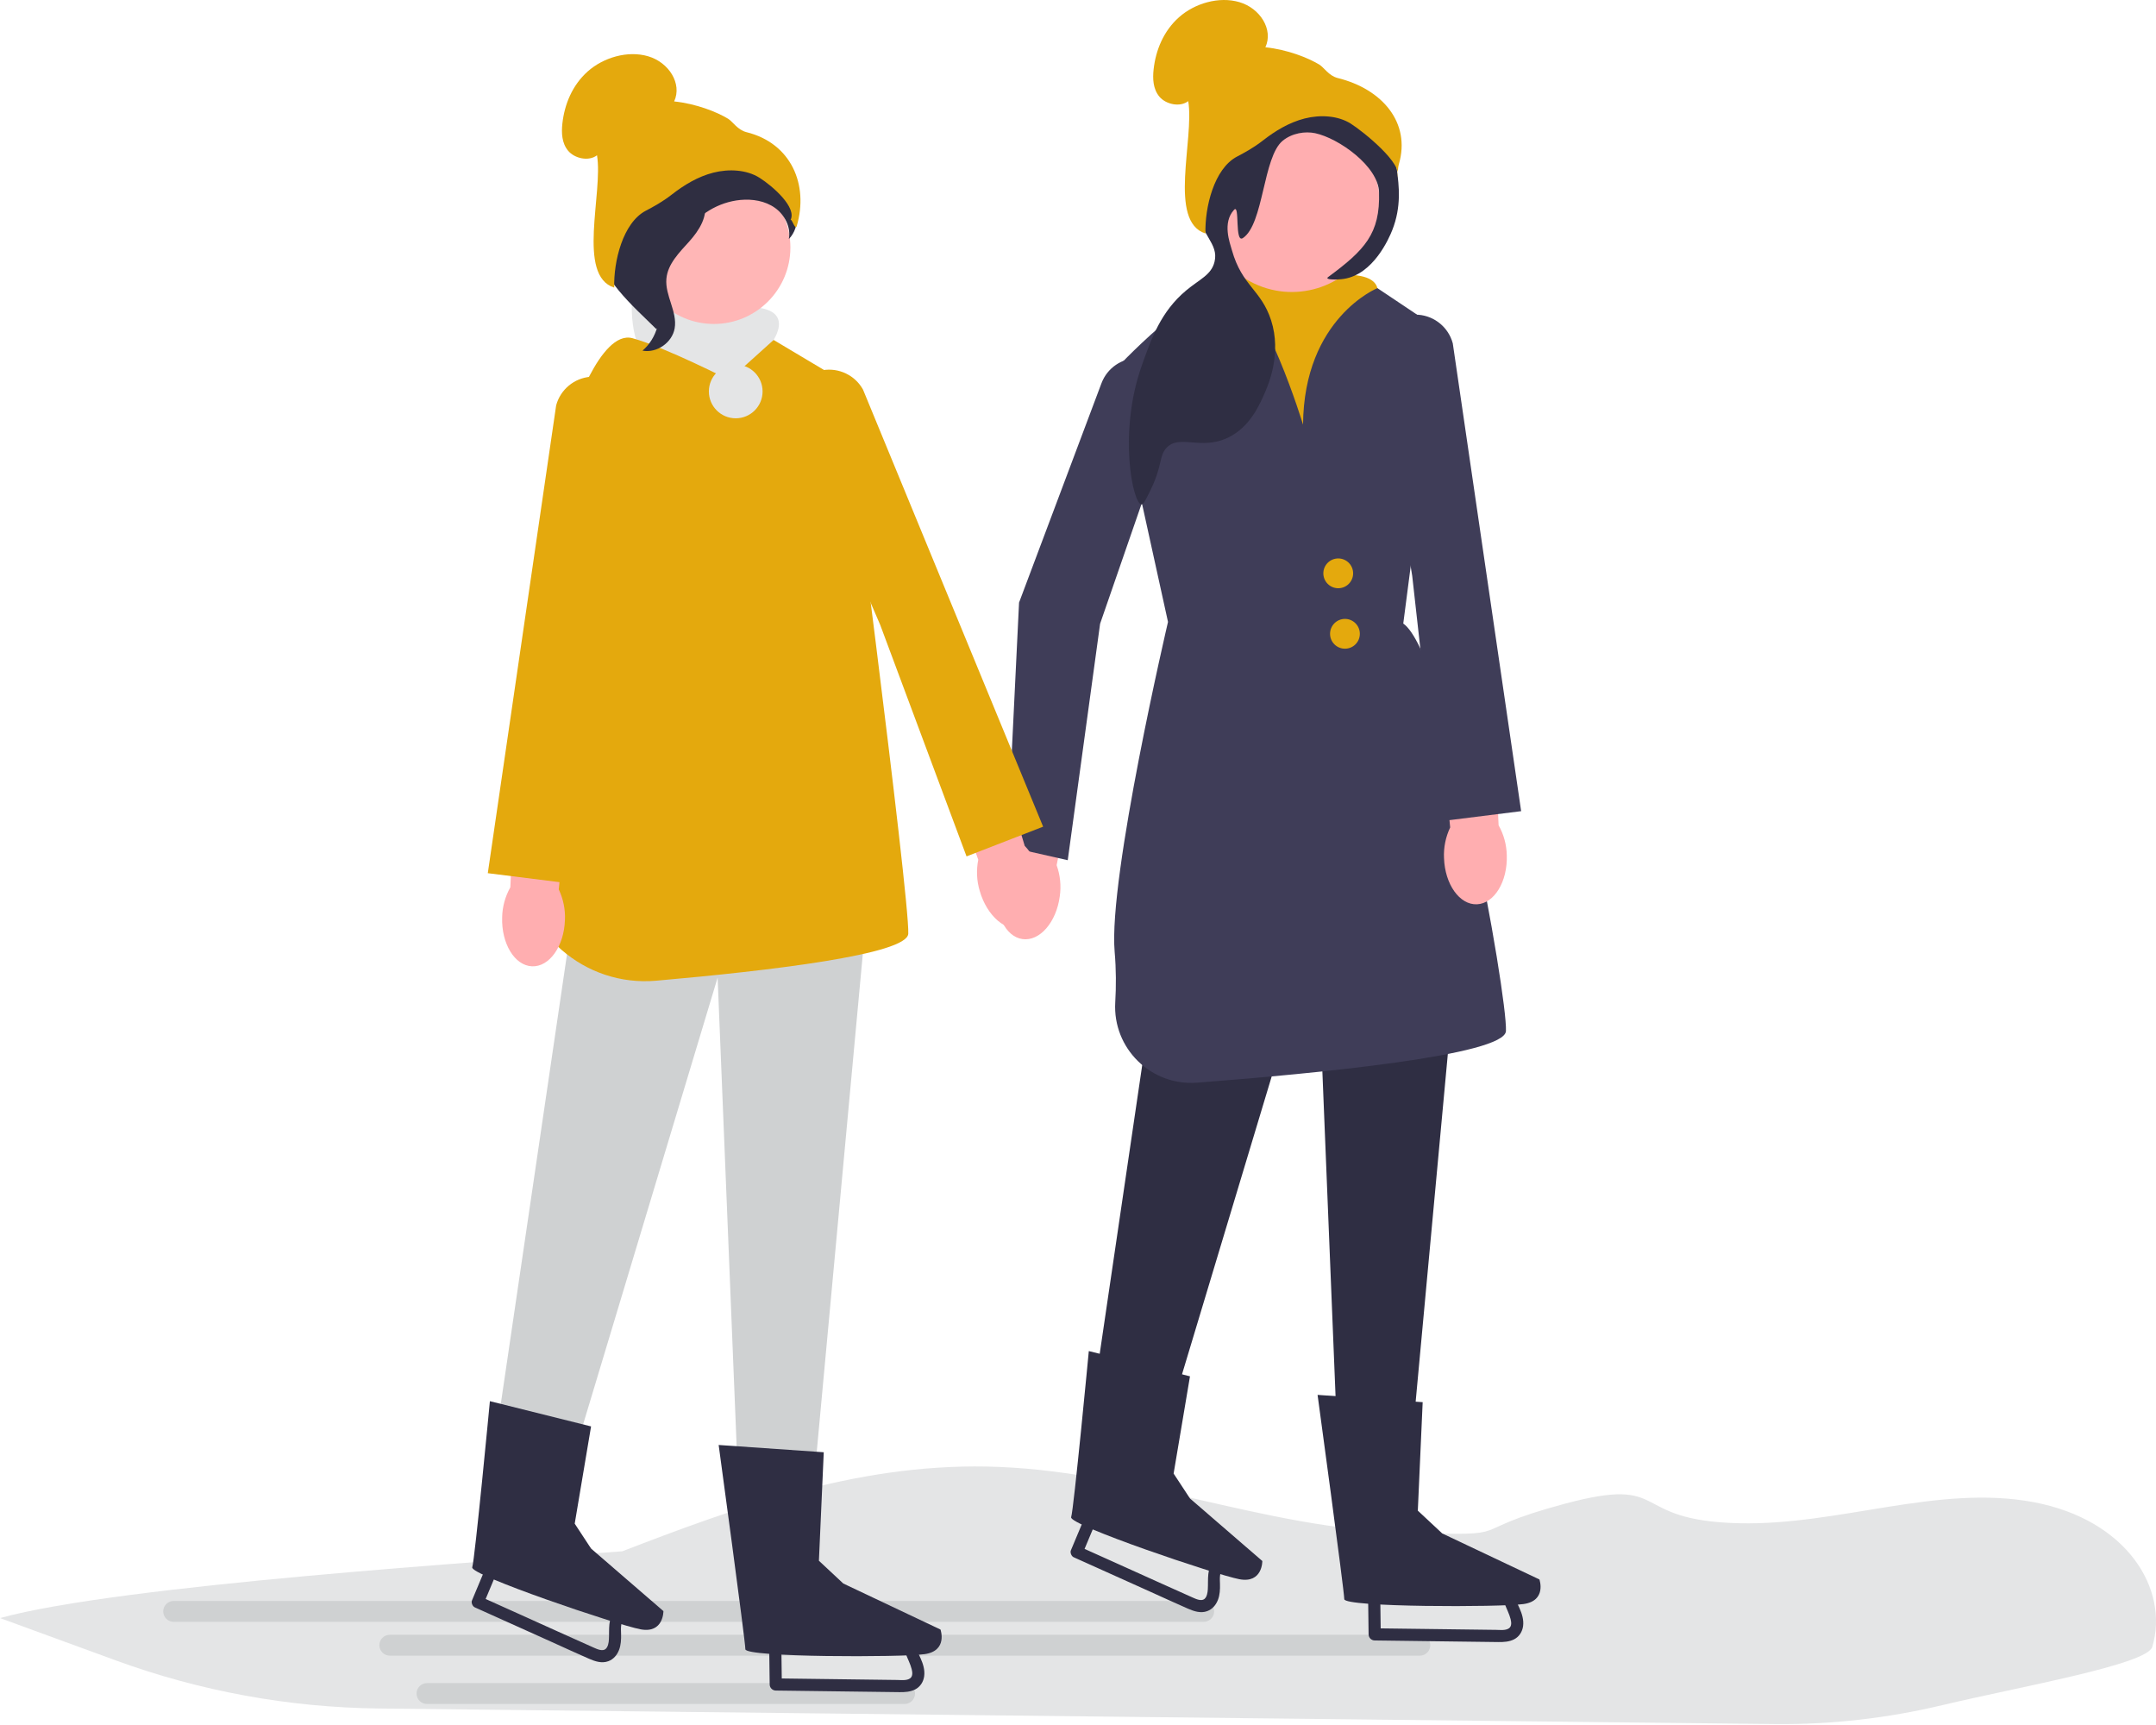 <svg width="200" height="160" viewBox="0 0 200 160" fill="none" xmlns="http://www.w3.org/2000/svg">
<g clip-path="url(#clip0_236_920)">
<path d="M199.655 152.755C199.169 154.397 187.453 156.426 180.165 158.162C175.085 159.371 169.878 159.971 164.657 159.913L35.143 158.469C26.811 158.376 18.556 156.867 10.731 154.005L0 150.081C11.12 147.016 45.583 144.799 57.725 143.888C68.065 139.907 79.251 135.792 91.524 136.027C105.001 136.284 116.997 141.783 130.465 142.169C141.374 142.48 135.175 142.151 145.147 139.48C155.12 136.81 150.904 141.049 161.35 141.287C170.601 141.498 179.775 137.675 188.616 139.325C197.298 140.944 201.245 147.381 199.655 152.755Z" fill="#E4E5E6"/>
<path d="M131.712 153.567H36.159C35.625 153.567 35.191 153.133 35.191 152.599C35.191 152.066 35.625 151.631 36.159 151.631H131.712C132.245 151.631 132.679 152.066 132.679 152.599C132.679 153.133 132.245 153.567 131.712 153.567Z" fill="#CFD1D2"/>
<path d="M83.914 158.05H39.608C39.075 158.05 38.641 157.615 38.641 157.082C38.641 156.548 39.075 156.114 39.608 156.114H83.914C84.448 156.114 84.882 156.548 84.882 157.082C84.882 157.615 84.448 158.05 83.914 158.05Z" fill="#CFD1D2"/>
<path d="M111.661 150.431H16.108C15.575 150.431 15.141 149.997 15.141 149.463C15.141 148.929 15.575 148.495 16.108 148.495H111.661C112.195 148.495 112.629 148.929 112.629 149.463C112.629 149.997 112.195 150.431 111.661 150.431Z" fill="#CFD1D2"/>
<path d="M126.904 147.531C126.922 148.886 126.939 150.24 126.957 151.595C126.961 151.903 127.212 152.155 127.521 152.159C130.073 152.192 132.625 152.225 135.178 152.258C136.454 152.274 137.73 152.295 139.006 152.307C139.498 152.311 140.002 152.284 140.449 152.057C140.926 151.815 141.221 151.345 141.289 150.823C141.364 150.241 141.184 149.676 140.95 149.152C140.728 148.657 140.395 148.11 140.588 147.557C140.688 147.27 140.474 146.94 140.194 146.864C139.883 146.778 139.601 146.969 139.501 147.257C139.125 148.333 139.88 149.186 140.129 150.175C140.2 150.455 140.25 150.835 139.983 151.027C139.666 151.254 139.145 151.181 138.781 151.176C136.379 151.145 133.977 151.114 131.574 151.083C130.223 151.066 128.872 151.049 127.521 151.031L128.084 151.595C128.067 150.24 128.049 148.886 128.032 147.531C128.023 146.806 126.895 146.804 126.904 147.531H126.904Z" fill="#2F2E43"/>
<path d="M100.91 140.055C100.386 141.305 99.862 142.554 99.339 143.803C99.252 144.011 99.393 144.348 99.598 144.44C101.96 145.503 104.322 146.566 106.684 147.628C107.858 148.156 109.026 148.7 110.206 149.212C110.763 149.454 111.384 149.66 111.984 149.439C112.467 149.26 112.79 148.875 112.977 148.406C113.163 147.936 113.184 147.421 113.171 146.921C113.16 146.466 113.098 145.864 113.436 145.502C113.93 144.971 113.135 144.172 112.639 144.705C111.915 145.481 112.1 146.458 112.042 147.423C112.024 147.73 111.96 148.121 111.727 148.311C111.444 148.543 110.947 148.315 110.642 148.179C108.412 147.189 106.192 146.177 103.967 145.176L100.167 143.467L100.426 144.103C100.95 142.854 101.474 141.604 101.997 140.355C102.115 140.074 101.87 139.735 101.604 139.661C101.278 139.572 101.028 139.773 100.91 140.055L100.91 140.055Z" fill="#2F2E43"/>
<path d="M124.701 135.643L125.005 142.24L124.7 144.066L125.765 146.196L134.132 147.108L134.588 143.153L130.177 140.871L130.049 137.144L124.701 135.643Z" fill="#FFAEB0"/>
<path d="M131.523 140.119L131.973 130.056L122.224 129.381C122.224 129.381 124.7 147.565 124.7 148.325C124.7 149.086 139.152 149.086 141.327 148.782C143.501 148.477 142.803 146.5 142.803 146.5L133.785 142.231L131.523 140.119L131.523 140.119Z" fill="#2F2E43"/>
<path d="M103.423 128.71L101.6 135.057L100.728 136.69L101.055 139.048L108.689 142.59L110.388 138.989L106.938 135.416L109.102 129.805L103.423 128.71Z" fill="#FFAEB0"/>
<path d="M108.87 136.678L110.388 127.659L101.003 125.317C101.003 125.317 99.608 140.004 99.365 140.725C99.121 141.446 112.813 146.07 114.97 146.478C117.128 146.886 117.099 144.789 117.099 144.789L110.388 138.989L108.87 136.678L108.87 136.678Z" fill="#2F2E43"/>
<path d="M131.852 62.051L111.066 64.106L100.808 133.758L107.449 134.78L122.127 86.031L124.323 140.119H130.387L136.515 73.908L131.852 62.051Z" fill="#2F2E43"/>
<path d="M124.201 25.652L124.532 31.037L114.478 31.547L117.592 24.453L124.201 25.652Z" fill="#FFAEB0"/>
<path d="M125.048 25.487C125.048 25.487 118.837 26.812 114.237 24.012C114.237 24.012 113.649 28.587 115.749 30.586C117.849 32.586 119.643 43.486 119.643 43.486L126.348 43.086L126.948 29.086C126.948 29.086 129.848 25.587 125.048 25.487H125.048Z" fill="#E4A90D"/>
<path d="M108.349 57.685C108.349 57.685 102.8 81.383 103.4 88.283C103.543 89.926 103.541 91.51 103.455 92.97C103.205 97.24 106.783 100.748 111.048 100.422C122.153 99.572 139.595 97.881 139.698 95.633C139.848 92.333 134.223 60.685 130.173 57.835L133.698 30.686L127.774 26.726C127.774 26.726 120.953 29.486 120.876 39.386C120.876 39.386 117.275 27.564 114.237 26.726C111.199 25.887 103.25 34.486 103.25 34.486L108.349 57.685H108.349H108.349Z" fill="#3F3D58"/>
<path d="M98.31 83.133C97.991 85.553 96.44 87.33 94.847 87.103C93.253 86.875 92.22 84.729 92.54 82.308C92.654 81.339 93.006 80.416 93.567 79.614L95.053 69.381L100.009 70.254L98.018 80.25C98.351 81.179 98.451 82.168 98.31 83.133C98.31 83.133 98.31 83.133 98.31 83.133Z" fill="#FFAEB0"/>
<path d="M99.048 79.787L93.431 78.517L93.436 78.422L94.532 55.892L94.538 55.876L102.178 35.545C102.711 34.125 104.088 33.19 105.605 33.217C106.715 33.237 107.737 33.757 108.406 34.643C109.076 35.529 109.297 36.654 109.013 37.728L102.05 57.854L99.048 79.787H99.048Z" fill="#3F3D58"/>
<path d="M133.953 79.587C134.033 82.026 135.402 83.947 137.01 83.876C138.618 83.806 139.856 81.772 139.776 79.331C139.757 78.356 139.497 77.402 139.017 76.55L138.541 66.219L133.523 66.603L134.525 76.746C134.103 77.638 133.906 78.612 133.953 79.587C133.953 79.587 133.953 79.587 133.953 79.587V79.587Z" fill="#FFAEB0"/>
<path d="M133.546 76.185L133.533 76.071L131.003 53.411L127.751 33.351C127.573 32.255 127.903 31.157 128.657 30.341C129.41 29.524 130.477 29.108 131.584 29.196C133.096 29.317 134.375 30.383 134.767 31.848L141.108 75.239L133.546 76.185Z" fill="#3F3D58"/>
<path d="M127.035 22.764C129.155 18.789 127.652 13.848 123.677 11.728C119.702 9.608 114.761 11.112 112.641 15.087C110.521 19.062 112.025 24.003 116 26.123C119.975 28.243 124.915 26.739 127.035 22.764Z" fill="#FFAEB0"/>
<path d="M123.719 8.358C125.516 8.989 126.544 9.351 127.485 10.258C129.076 11.79 129.339 13.838 129.583 15.741C129.773 17.23 130.02 19.155 129.149 21.354C128.851 22.104 127.408 25.448 124.646 25.87C124.103 25.953 122.83 25.975 123.197 25.704C126.594 23.196 128.044 21.682 127.925 17.816C127.851 15.414 124.181 12.821 122.002 12.355C121.084 12.159 119.862 12.338 118.986 13.057C117.154 14.561 117.232 20.779 115.301 22.079C114.507 22.613 115.036 18.851 114.476 19.461C113.372 20.665 114.08 22.509 114.279 23.211C115.22 26.541 116.995 26.867 117.914 29.712C118.906 32.782 117.657 35.673 117.361 36.359C116.846 37.551 115.961 39.598 113.941 40.58C111.376 41.827 109.354 40.203 108.162 41.595C107.496 42.373 107.856 43.197 106.652 45.616C106.259 46.406 106.063 46.801 105.889 46.787C105.066 46.72 103.733 40.131 105.888 33.994C106.793 31.419 107.679 28.896 110.055 26.922C111.311 25.879 112.365 25.504 112.664 24.286C113.093 22.546 111.314 21.803 110.957 19.057C110.714 17.179 110.543 14.493 111.206 12.772C111.832 11.146 112.375 9.735 113.798 8.456C114.14 8.148 116.898 6.059 119.822 6C121.169 5.973 122.158 7.809 123.719 8.358H123.719V8.358Z" fill="#2F2E43"/>
<path d="M111.823 21.657C111.757 19.241 112.616 15.642 114.757 14.521C115.488 14.138 116.296 13.7 117.165 13.023C118.296 12.143 119.574 11.36 121.024 10.991C122.473 10.623 124.121 10.717 125.31 11.472C126.498 12.226 130.257 15.271 129.605 16.454C129.716 16.175 129.622 15.72 129.767 15.225C130.889 11.378 128.22 8.257 124.099 7.239C123.274 7.036 122.809 6.252 122.398 6C121.355 5.36 119.43 4.6 117.383 4.385C118.146 2.733 116.885 0.762 114.975 0.199C113.066 -0.364 110.812 0.317 109.369 1.6C107.926 2.883 107.212 4.666 107.016 6.421C106.917 7.305 106.959 8.257 107.55 8.965C108.141 9.672 109.444 9.977 110.226 9.381C110.813 12.89 108.324 20.532 111.823 21.657H111.823L111.823 21.657Z" fill="#E4A90D"/>
<path d="M124.141 54.561C124.904 54.561 125.522 53.942 125.522 53.179C125.522 52.416 124.904 51.798 124.141 51.798C123.378 51.798 122.759 52.416 122.759 53.179C122.759 53.942 123.378 54.561 124.141 54.561Z" fill="#E4A90D"/>
<path d="M124.763 60.169C125.526 60.169 126.145 59.551 126.145 58.788C126.145 58.025 125.526 57.406 124.763 57.406C124 57.406 123.382 58.025 123.382 58.788C123.382 59.551 124 60.169 124.763 60.169Z" fill="#E4A90D"/>
<path d="M60.516 29.707L59.059 34.617L68.249 37.236L66.885 30.01L60.516 29.707Z" fill="#FFAEB0"/>
<path d="M71.347 152.177L71.399 156.241C71.403 156.549 71.655 156.801 71.963 156.805C74.516 156.838 77.068 156.871 79.62 156.904C80.896 156.92 82.173 156.941 83.449 156.953C83.941 156.958 84.445 156.93 84.892 156.703C85.369 156.461 85.664 155.991 85.732 155.469C85.807 154.888 85.627 154.323 85.392 153.798C85.171 153.303 84.838 152.756 85.031 152.203C85.131 151.916 84.916 151.587 84.637 151.51C84.326 151.424 84.044 151.615 83.943 151.904C83.568 152.979 84.323 153.832 84.572 154.821C84.642 155.102 84.692 155.481 84.425 155.673C84.109 155.9 83.588 155.827 83.224 155.823C80.821 155.792 78.419 155.761 76.017 155.73C74.666 155.712 73.314 155.695 71.963 155.677L72.527 156.241L72.475 152.177C72.465 151.452 71.338 151.45 71.347 152.177H71.347Z" fill="#2F2E43"/>
<path d="M45.352 144.701C44.829 145.951 44.305 147.2 43.781 148.45C43.694 148.657 43.835 148.994 44.04 149.086C46.402 150.149 48.764 151.212 51.126 152.274C52.3 152.803 53.468 153.346 54.649 153.858C55.206 154.1 55.826 154.306 56.427 154.085C56.91 153.906 57.233 153.521 57.419 153.052C57.605 152.582 57.626 152.067 57.614 151.568C57.603 151.112 57.541 150.51 57.878 150.148C58.373 149.618 57.577 148.818 57.081 149.351C56.357 150.127 56.542 151.104 56.485 152.069C56.467 152.376 56.402 152.767 56.169 152.957C55.886 153.189 55.39 152.961 55.084 152.826C52.854 151.836 50.634 150.823 48.409 149.822L44.609 148.113L44.868 148.749C45.392 147.5 45.916 146.25 46.44 145.001C46.557 144.72 46.313 144.381 46.046 144.307C45.721 144.218 45.471 144.419 45.352 144.701V144.701Z" fill="#2F2E43"/>
<path d="M76.295 66.697L55.508 68.752L45.25 138.404L51.892 139.426L66.57 90.677L68.766 144.765H74.829L80.957 78.554L76.295 66.697Z" fill="#CFD1D2"/>
<path d="M69.491 28.474C69.491 28.474 63.279 29.799 58.679 26.999C58.679 26.999 58.092 31.574 60.191 33.574C62.291 35.574 64.085 46.473 64.085 46.473L70.791 46.073L71.391 32.074C71.391 32.074 74.291 28.574 69.491 28.474L69.491 28.474Z" fill="#E4E5E6"/>
<path d="M47.957 79.257C47.974 79.448 47.989 79.639 48.002 79.829C48.452 86.502 54.215 91.548 60.877 90.964C71.495 90.033 84.168 88.522 84.255 86.606C84.405 83.307 78.14 35.332 78.14 35.332L71.765 31.531L67.645 35.243C67.645 35.243 61.717 32.21 58.68 31.372C55.642 30.533 52.98 38.952 52.98 38.952C52.98 38.952 47.357 72.357 47.957 79.257H47.957Z" fill="#E4A90D"/>
<path d="M90.884 82.635C91.556 84.982 93.351 86.511 94.894 86.052C96.436 85.592 97.142 83.318 96.47 80.97C96.215 80.029 95.73 79.167 95.057 78.457L92.082 68.553L87.308 70.147L90.748 79.741C90.556 80.709 90.602 81.701 90.884 82.635C90.884 82.635 90.884 82.635 90.884 82.635V82.635Z" fill="#FFAEB0"/>
<path d="M89.661 79.434L89.621 79.328L81.653 57.965L73.617 39.299C73.177 38.279 73.23 37.134 73.763 36.159C74.295 35.184 75.228 34.52 76.323 34.336C77.82 34.086 79.319 34.808 80.056 36.134L96.766 76.677L89.661 79.434H89.661Z" fill="#E4A90D"/>
<path d="M52.406 85.339C52.325 87.778 50.956 89.699 49.348 89.628C47.74 89.558 46.502 87.524 46.582 85.083C46.601 84.108 46.861 83.154 47.341 82.302L47.817 71.972L52.835 72.355L51.833 82.498C52.255 83.39 52.452 84.364 52.406 85.339C52.406 85.339 52.406 85.339 52.406 85.339L52.406 85.339Z" fill="#FFAEB0"/>
<path d="M45.25 80.991L51.591 37.6C51.983 36.135 53.262 35.069 54.774 34.948C55.881 34.86 56.948 35.276 57.702 36.093C58.455 36.909 58.785 38.007 58.607 39.103L55.355 59.163L52.825 81.823L52.812 81.937L45.25 80.991H45.25Z" fill="#E4A90D"/>
<path d="M66.223 30.048C70.143 30.048 73.321 26.87 73.321 22.949C73.321 19.029 70.143 15.851 66.223 15.851C62.302 15.851 59.124 19.029 59.124 22.949C59.124 26.87 62.302 30.048 66.223 30.048Z" fill="#FFB6B6"/>
<path d="M65.656 13.406C65.862 13.525 66.137 13.344 66.203 13.116C66.269 12.887 66.192 12.644 66.116 12.419L65.733 11.285C65.461 10.48 62.478 11.144 61.889 10.532C61.002 9.607 62.285 7.876 61.015 8.046C59.384 8.265 57.774 9.148 57.016 10.609C56.257 12.07 56.58 14.108 57.95 15.019C55.997 17.258 55.316 19.753 55.424 22.723C55.531 25.692 58.767 28.425 60.877 30.517C61.349 30.231 61.777 28.892 61.518 28.406C61.259 27.92 61.63 27.356 61.309 26.908C60.988 26.46 60.72 27.174 61.044 26.728C61.249 26.447 60.45 25.8 60.754 25.632C62.226 24.819 62.716 22.984 63.64 21.579C64.755 19.884 66.664 18.736 68.684 18.546C69.796 18.441 70.972 18.631 71.884 19.277C72.796 19.923 73.386 21.077 73.174 22.174C73.722 21.618 73.995 20.803 73.892 20.029C73.789 19.256 73.313 18.54 72.639 18.146C73.049 16.791 72.698 15.233 71.747 14.184C70.796 13.135 66.937 13.314 65.549 13.59" fill="#2F2E41"/>
<path d="M65.441 18.587C63.601 18.785 62.273 20.378 61.152 21.85C60.506 22.698 59.829 23.634 59.845 24.7C59.861 25.778 60.582 26.703 60.927 27.724C61.489 29.393 60.941 31.38 59.601 32.524C60.925 32.775 62.356 31.782 62.585 30.454C62.851 28.908 61.679 27.416 61.818 25.853C61.94 24.476 63.025 23.416 63.947 22.387C64.87 21.358 65.736 19.991 65.312 18.676" fill="#2F2E41"/>
<path d="M68.249 38.799C69.625 38.799 70.74 37.684 70.74 36.308C70.74 34.933 69.625 33.818 68.249 33.818C66.874 33.818 65.758 34.933 65.758 36.308C65.758 37.684 66.874 38.799 68.249 38.799Z" fill="#E4E5E6"/>
<path d="M69.143 140.289L69.447 146.886L69.143 148.712L70.208 150.842L78.574 151.754L79.031 147.799L74.619 145.517L74.491 141.79L69.143 140.289Z" fill="#FFAEB0"/>
<path d="M75.966 144.765L76.415 134.702L66.666 134.027C66.666 134.027 69.143 152.211 69.143 152.971C69.143 153.732 83.594 153.732 85.769 153.428C87.944 153.123 87.245 151.146 87.245 151.146L78.227 146.877L75.966 144.765L75.966 144.765Z" fill="#2F2E43"/>
<path d="M47.866 133.356L46.043 139.704L45.17 141.336L45.498 143.694L53.132 147.236L54.83 143.635L51.381 140.062L53.545 134.451L47.866 133.356Z" fill="#FFAEB0"/>
<path d="M53.313 141.324L54.83 132.305L45.445 129.963C45.445 129.963 44.051 144.65 43.807 145.371C43.564 146.092 57.255 150.716 59.413 151.124C61.571 151.532 61.542 149.435 61.542 149.435L54.83 143.635L53.313 141.324V141.324Z" fill="#2F2E43"/>
<path d="M56.978 26.679C56.911 24.263 57.771 20.664 59.912 19.543C60.643 19.16 61.45 18.722 62.32 18.045C63.451 17.165 64.729 16.382 66.178 16.013C67.628 15.645 69.276 15.739 70.464 16.494C71.653 17.248 73.973 19.249 73.321 20.431C73.432 20.152 73.769 21.451 73.913 20.956C75.036 17.11 73.375 13.279 69.253 12.261C68.429 12.058 67.963 11.274 67.553 11.022C66.509 10.382 64.585 9.622 62.538 9.407C63.3 7.755 62.04 5.784 60.13 5.221C58.221 4.658 55.967 5.339 54.524 6.622C53.081 7.905 52.367 9.688 52.17 11.443C52.072 12.328 52.114 13.279 52.705 13.987C53.296 14.694 54.599 14.999 55.381 14.403C55.968 17.912 53.479 25.554 56.978 26.679L56.978 26.679Z" fill="#E4A90D"/>
</g>
<defs>
<clipPath id="clip0_236_920">
<rect width="200" height="159.917" fill="white"/>
</clipPath>
</defs>
</svg>
